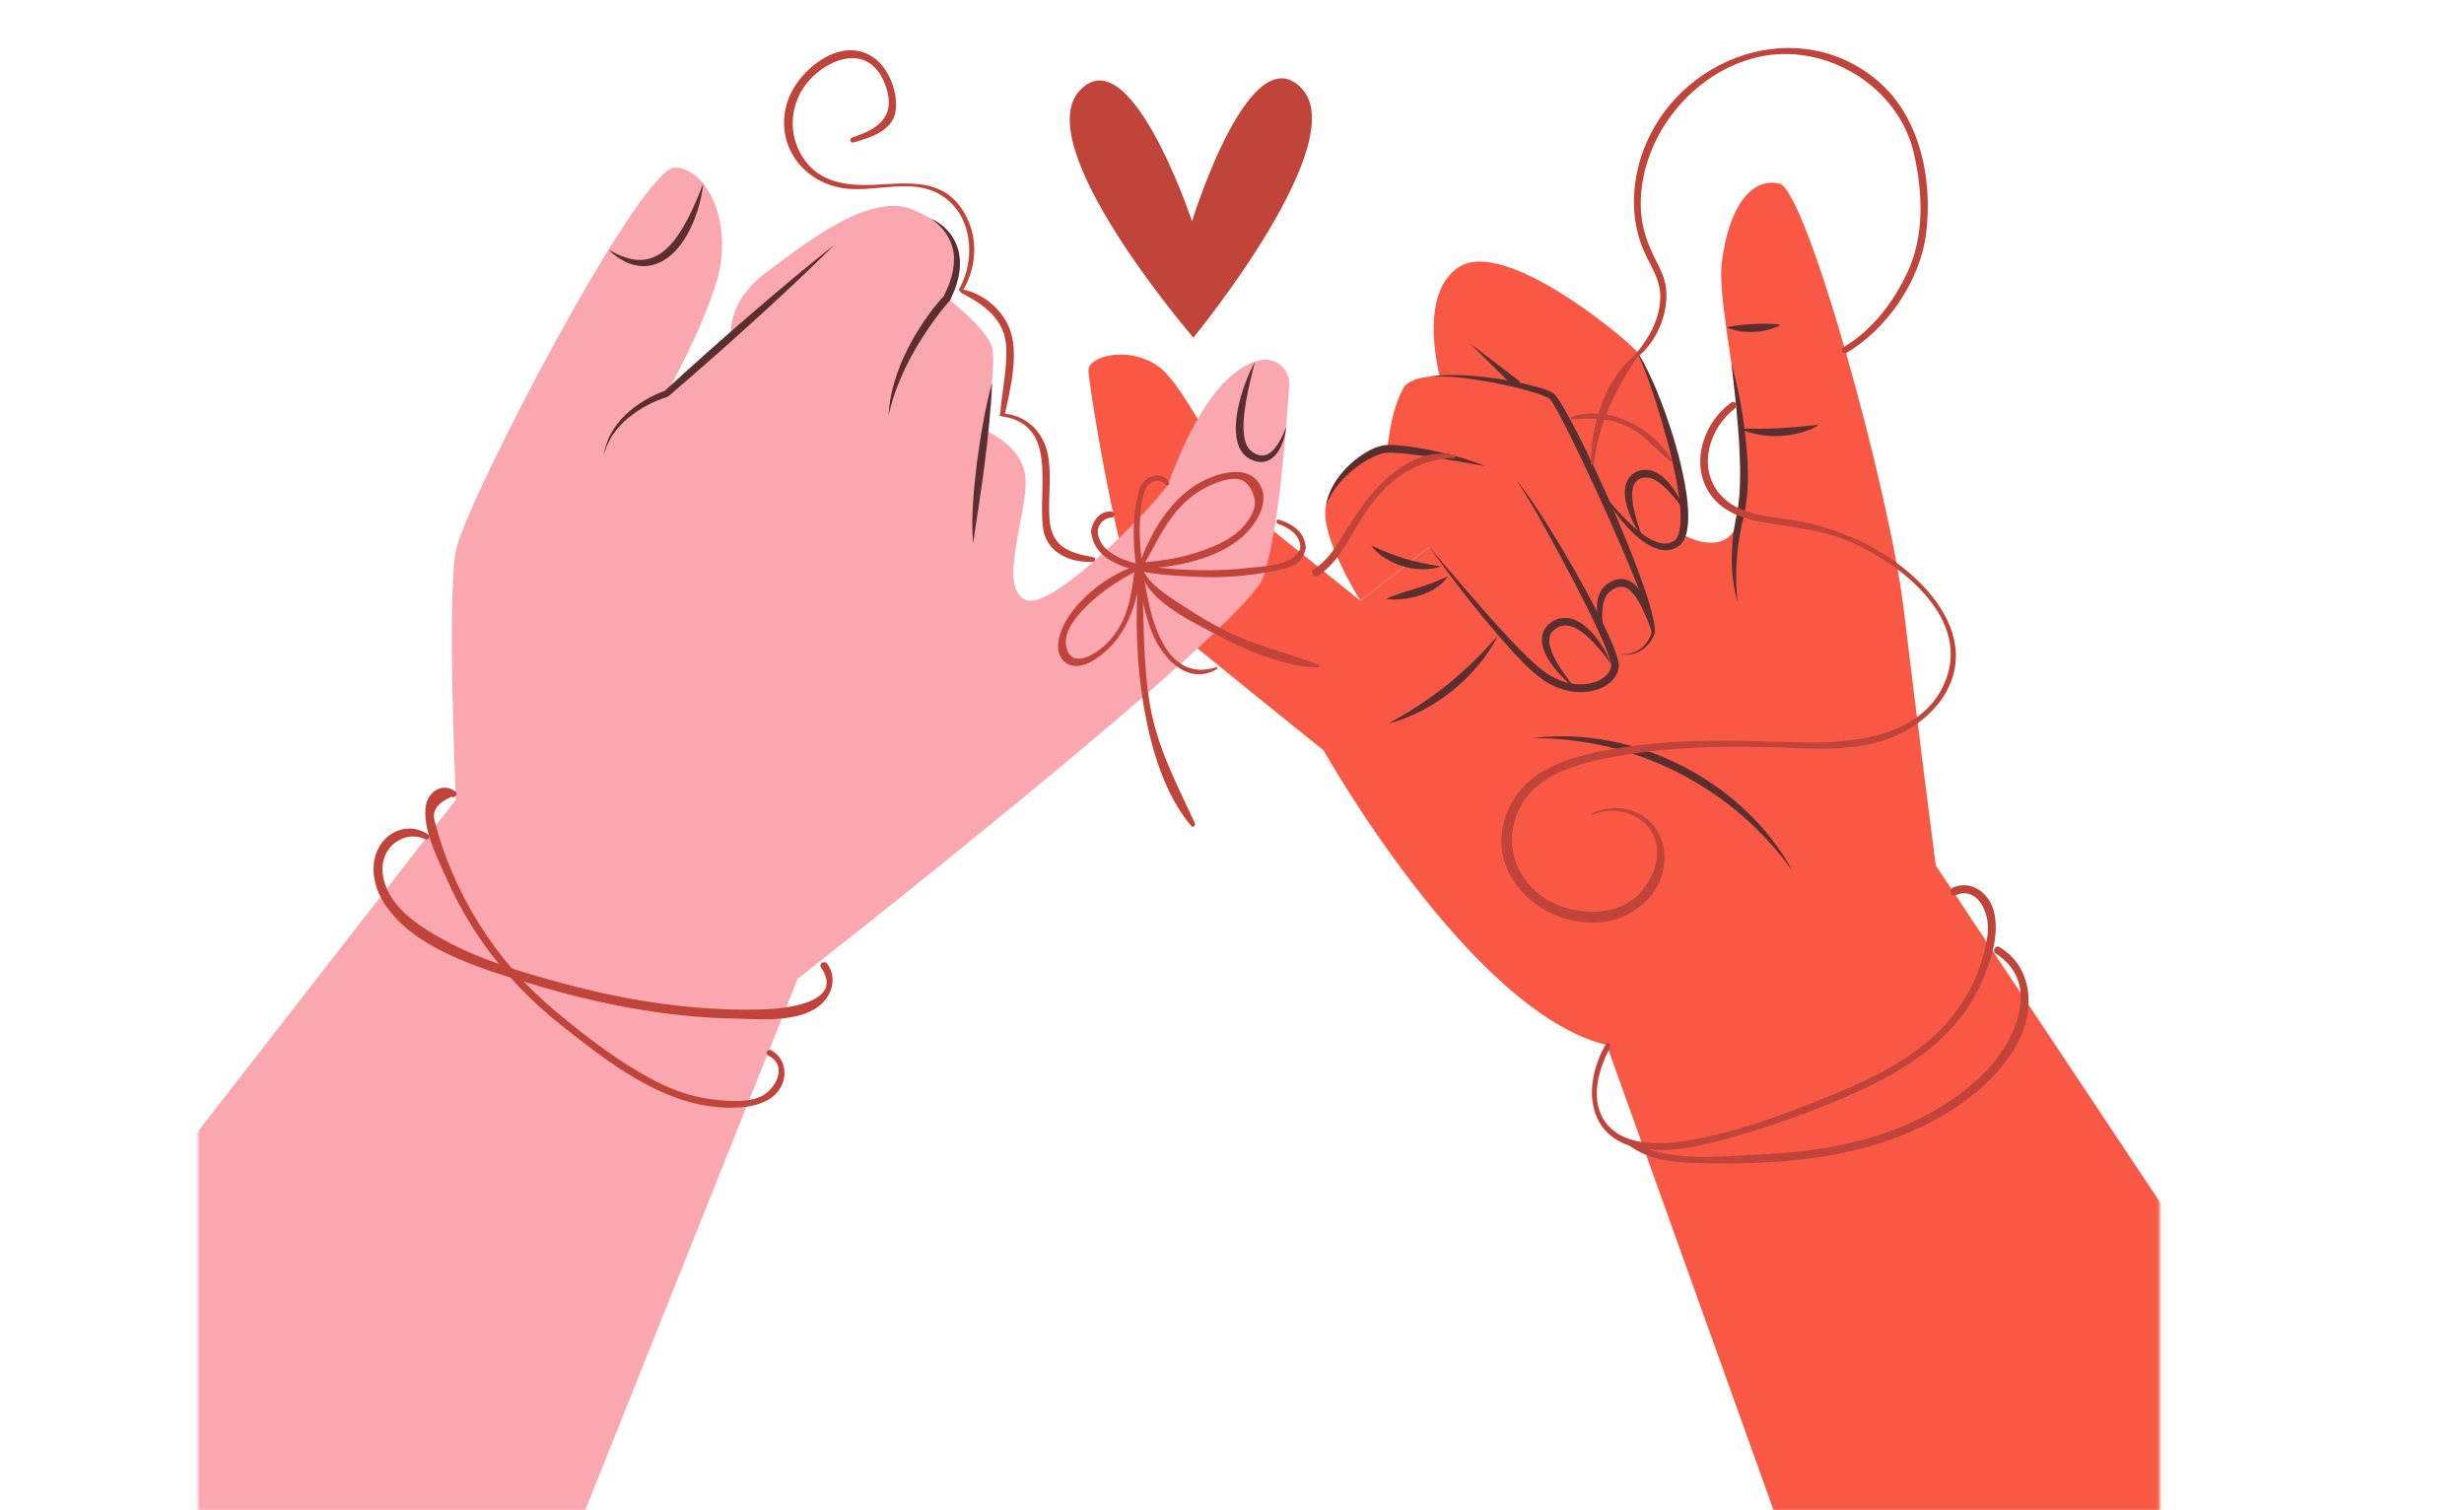 <svg width="770" height="472" viewBox="0 0 770 472" fill="none" xmlns="http://www.w3.org/2000/svg">
<g clip-path="url(#clip0_1144_6918)">
<mask id="mask0_1144_6918" style="mask-type:luminance" maskUnits="userSpaceOnUse" x="61" y="-141" width="614" height="613">
<path d="M674.896 -140.987H61.839V472H674.896V-140.987Z" fill="white"/>
</mask>
<g mask="url(#mask0_1144_6918)">
<path d="M769.601 517.765L604.91 270.401C604.91 270.401 599.159 225.812 594.843 189.866C590.527 153.909 564.632 59.325 556.012 57.363C547.38 55.401 540.195 64.462 538.037 82.226C535.88 99.99 554.578 163.275 538.037 169.025C521.497 174.775 493.444 134.514 493.444 134.514L425.125 187.733L388.451 158.249C388.451 158.249 371.188 120.856 361.845 114.383C352.502 107.91 340.143 111.343 340.143 115.658C340.143 119.974 350.27 181.983 356.413 187.733C362.556 193.483 413.624 234.48 413.624 234.48C413.624 234.48 459.652 316.46 502.088 326.526L573.288 524.999L769.626 517.802L769.601 517.765Z" fill="#F95844"/>
<path d="M541.078 113.573C542.795 119.63 544.021 125.821 544.916 132.061C545.799 138.301 546.326 144.615 546.191 150.99C546.081 152.584 546.081 154.178 545.848 155.771C545.75 156.568 545.676 157.365 545.566 158.162L545.1 160.54C544.793 162.122 544.364 163.556 544.095 165.101C543.788 166.621 543.543 168.141 543.298 169.674C542.476 175.804 542.219 182.068 543.04 188.296C541.213 182.252 540.907 175.791 541.397 169.465C541.618 166.302 542.255 163.127 542.832 160.062L543.224 157.819C543.322 157.059 543.383 156.298 543.469 155.538C543.665 154.018 543.653 152.461 543.739 150.929C543.825 147.839 543.776 144.738 543.629 141.624C543.531 138.51 543.261 135.408 543.028 132.294C542.501 126.066 541.802 119.838 541.091 113.598L541.078 113.573Z" fill="#5B2F2F"/>
<path d="M450.652 120.476C450.652 120.476 450.505 119.997 450.285 119.152C448.801 113.475 443.86 91.101 456.023 83.39C470 74.526 506.011 104.072 510.855 109.184C515.698 114.297 532.888 164.01 523.753 169.919C514.619 175.828 500.016 152.927 500.016 152.927L450.652 120.463V120.476Z" fill="#F95844"/>
<path d="M510.854 109.185C512.24 110.643 513.172 112.47 514.104 114.223C515.023 116.001 515.882 117.815 516.703 119.642C518.297 123.32 519.744 127.047 521.043 130.835C523.643 138.412 525.801 146.16 527.015 154.166C527.284 156.176 527.493 158.199 527.554 160.246C527.603 162.294 527.566 164.378 527.051 166.511C526.769 167.565 526.402 168.657 525.641 169.637C525.286 170.128 524.771 170.581 524.244 170.9C523.729 171.182 523.214 171.452 522.637 171.611C521.509 171.942 520.308 172.028 519.204 171.82C518.101 171.611 517.059 171.268 516.114 170.778C512.314 168.84 509.469 165.849 506.857 162.809C504.319 159.682 501.977 156.421 500.016 152.94C502.443 156.115 504.957 159.204 507.752 162C509.126 163.409 510.56 164.77 512.093 165.984C513.625 167.173 515.207 168.326 516.924 169.049C518.616 169.784 520.443 170.128 521.988 169.576C522.38 169.466 522.736 169.257 523.091 169.049C523.398 168.84 523.643 168.632 523.864 168.301C524.317 167.688 524.599 166.842 524.808 165.972C525.188 164.206 525.249 162.269 525.175 160.344C525.102 158.407 524.881 156.47 524.599 154.521C524.06 150.635 523.238 146.761 522.319 142.911C521.424 139.062 520.345 135.237 519.241 131.424C518.113 127.623 516.924 123.835 515.6 120.083C514.962 118.208 514.275 116.332 513.527 114.493C513.16 113.574 512.755 112.666 512.338 111.771C511.909 110.876 511.492 109.969 510.867 109.185H510.854Z" fill="#5B2F2F"/>
<path d="M433.18 144.664C433.18 144.664 433.72 129.878 438.551 121.284C443.394 112.69 480.741 120.745 484.775 123.699C488.809 126.654 518.91 191.962 516.495 198.141C514.079 204.319 507.36 207.274 499.023 201.095C490.685 194.916 433.18 144.664 433.18 144.664Z" fill="#F95844"/>
<path d="M446.68 117.68C452.197 116.859 457.825 117.227 463.367 117.741C468.909 118.379 474.427 119.311 479.858 120.782C481.219 121.174 482.568 121.542 483.941 122.118L484.456 122.327L485.008 122.633C485.351 122.78 485.83 123.209 486.062 123.504C486.565 124.117 486.958 124.705 487.35 125.318C488.87 127.721 490.194 130.173 491.519 132.637C494.118 137.578 496.533 142.592 498.912 147.618C503.596 157.72 508.034 167.921 511.921 178.366C513.822 183.601 515.734 188.848 516.875 194.377C516.997 195.076 517.108 195.787 517.144 196.51C517.157 196.878 517.169 197.246 517.108 197.65C517.095 197.847 517.034 198.055 516.961 198.276L516.728 198.778C516.115 200.078 515.269 201.279 514.202 202.248C513.147 203.229 511.848 203.927 510.487 204.307C509.101 204.651 507.679 204.663 506.306 204.406C509.077 204.712 511.909 203.768 513.748 201.794C514.68 200.826 515.391 199.661 515.882 198.423L516.053 197.957C516.078 197.834 516.115 197.724 516.115 197.565C516.139 197.27 516.115 196.952 516.078 196.621C515.992 195.971 515.857 195.309 515.698 194.647C515.048 191.999 514.116 189.387 513.16 186.801C512.191 184.214 511.186 181.639 510.131 179.077C508.01 173.965 505.852 168.852 503.584 163.801C501.34 158.738 499.059 153.687 496.693 148.673C494.363 143.646 491.96 138.644 489.459 133.716C488.208 131.252 486.933 128.787 485.535 126.47C485.192 125.894 484.812 125.33 484.444 124.864C484.236 124.619 484.211 124.57 483.917 124.411L483.561 124.202L483.12 124.006C481.955 123.467 480.619 123.038 479.331 122.621C474.083 121.039 468.664 119.85 463.208 118.943C457.751 118.023 452.234 117.423 446.68 117.692V117.68Z" fill="#5B2F2F"/>
<path d="M468.088 198.631C466.433 201.978 464.287 205.092 461.884 207.961C459.48 210.842 456.746 213.466 453.84 215.844C450.898 218.186 447.759 220.282 444.424 222.011C441.101 223.752 437.607 225.174 433.977 226.069C437.226 224.217 440.39 222.366 443.455 220.356C446.508 218.345 449.475 216.224 452.308 213.919C455.165 211.651 457.862 209.212 460.498 206.662C463.11 204.099 465.611 201.402 468.112 198.619L468.088 198.631Z" fill="#5B2F2F"/>
<path d="M425.112 187.696C425.112 187.696 412.214 167.235 414.372 158.101C416.53 148.968 426.731 141.44 432.383 140.362C438.023 139.283 468.971 145.18 473.654 149.887C478.338 154.607 505.484 202.163 504.675 208.354C503.866 214.545 492.316 218.567 481.832 210.769C471.349 202.972 446.655 170.913 446.655 170.913L425.112 187.684V187.696Z" fill="#F95844"/>
<path d="M473.654 149.899C475.763 152.131 477.443 154.717 479.16 157.231C480.864 159.768 482.519 162.343 484.15 164.93C487.374 170.128 490.489 175.387 493.481 180.733C496.485 186.066 499.341 191.484 501.99 197.026C503.289 199.821 504.552 202.604 505.472 205.693C505.582 206.086 505.693 206.466 505.766 206.919C505.803 207.14 505.84 207.349 505.877 207.581C505.877 207.851 505.877 208.121 505.877 208.378C505.828 208.869 505.68 209.298 505.582 209.764C505.435 210.205 505.214 210.61 505.018 211.026C504.111 212.62 502.713 213.748 501.242 214.57C498.238 216.212 494.817 216.482 491.605 216.127C488.38 215.697 485.302 214.459 482.629 212.718C479.932 210.965 477.7 208.758 475.542 206.576C473.36 204.394 471.312 202.101 469.302 199.797C461.246 190.565 453.803 180.855 446.667 170.937C450.628 175.584 454.539 180.279 458.561 184.864C462.546 189.486 466.58 194.059 470.712 198.522C471.754 199.637 472.784 200.753 473.85 201.819C474.893 202.923 475.959 204.002 477.051 205.044C479.221 207.152 481.416 209.224 483.88 210.757C486.332 212.289 489.067 213.393 491.911 213.748C494.719 214.055 497.686 213.748 500.065 212.424C502.419 211.161 504.27 208.82 503.167 206.343C502.37 203.573 501.107 200.765 499.881 198.007C497.392 192.477 494.584 187.059 491.801 181.64C488.968 176.246 486.087 170.864 483.12 165.543C481.649 162.87 480.153 160.21 478.608 157.586C477.835 156.262 477.051 154.963 476.241 153.675C475.432 152.388 474.635 151.076 473.654 149.912V149.899Z" fill="#5B2F2F"/>
<path d="M414.372 158.1C414.678 155.648 415.647 153.294 416.91 151.137C418.209 148.991 419.816 147.03 421.642 145.313C423.457 143.572 425.517 142.089 427.761 140.851C428.889 140.238 430.078 139.735 431.39 139.38C432.015 139.196 432.763 139.085 433.438 139.049C434.1 139.024 434.75 139.012 435.375 139.049C440.402 139.331 445.221 140.213 450.015 141.304C454.797 142.408 459.542 143.781 464.078 145.657C459.247 144.762 454.453 143.928 449.647 143.18C447.244 142.825 444.841 142.445 442.437 142.163C440.046 141.856 437.631 141.562 435.277 141.488C434.688 141.452 434.112 141.452 433.548 141.464C432.996 141.488 432.53 141.537 431.991 141.697C430.924 141.966 429.857 142.408 428.815 142.923C426.719 143.928 424.757 145.277 422.905 146.748C419.264 149.751 416.039 153.466 414.372 158.1Z" fill="#5B2F2F"/>
<path d="M450.272 177.018C448.372 177.68 446.361 177.925 444.35 177.876C442.339 177.839 440.328 177.533 438.391 176.944C436.454 176.368 434.602 175.522 432.91 174.443C431.218 173.377 429.661 172.065 428.447 170.459C430.286 171.256 432.028 172.04 433.793 172.739C435.546 173.438 437.324 174.051 439.102 174.591C440.892 175.13 442.707 175.596 444.558 175.976C446.41 176.356 448.298 176.662 450.272 177.006V177.018Z" fill="#5B2F2F"/>
<path d="M452.467 180.119C451.474 181.627 450.088 182.841 448.568 183.822C447.047 184.79 445.392 185.538 443.688 186.077C441.984 186.617 440.243 186.948 438.489 187.144C436.736 187.34 434.983 187.377 433.192 187.181C434.811 186.372 436.454 185.808 438.097 185.268L442.952 183.736C444.546 183.233 446.14 182.718 447.697 182.117C449.267 181.517 450.812 180.855 452.455 180.119H452.467Z" fill="#5B2F2F"/>
<path d="M492.132 214.974C488.944 212.559 486.087 209.654 483.917 206.147C482.85 204.382 481.943 202.408 481.833 200.067C481.796 198.914 482.078 197.651 482.715 196.597C483.353 195.53 484.297 194.734 485.253 194.145C486.247 193.557 487.411 193.164 488.601 193.091C489.79 193.017 490.967 193.226 492.009 193.642C494.094 194.488 495.761 195.849 497.171 197.345C499.991 200.361 502.063 203.867 503.547 207.582C501.181 204.37 498.704 201.268 495.847 198.718C494.4 197.492 492.868 196.352 491.212 195.812C489.582 195.236 487.926 195.334 486.516 196.229C485.008 197.075 484.15 198.362 484.15 200.03C484.101 201.697 484.787 203.499 485.584 205.203C487.289 208.624 489.667 211.824 492.132 214.95V214.974Z" fill="#5B2F2F"/>
<path d="M501.45 198.631C499.844 195.652 498.814 192.244 499.084 188.627C499.219 186.837 499.856 184.913 501.205 183.442C501.892 182.743 502.676 182.117 503.559 181.725C504.368 181.235 505.411 180.953 506.453 180.904C507.507 180.879 508.586 181.173 509.469 181.676C510.352 182.179 511.088 182.829 511.688 183.54C512.89 184.974 513.724 186.543 514.361 188.162C515.649 191.386 516.335 194.757 516.495 198.153C515.33 194.978 514.141 191.839 512.632 188.971C511.848 187.561 511.026 186.163 509.972 185.097C508.954 184.005 507.74 183.27 506.514 183.356C505.901 183.38 505.251 183.503 504.614 183.871C503.939 184.128 503.412 184.594 502.885 185.035C501.855 185.979 501.291 187.389 500.972 188.897C500.396 191.962 500.8 195.333 501.45 198.631Z" fill="#5B2F2F"/>
<path d="M472.906 120.696L459.407 107.37L474.512 118.845C475.052 119.25 475.162 120.022 474.745 120.562C474.341 121.101 473.568 121.211 473.029 120.795C472.992 120.758 472.943 120.721 472.906 120.696Z" fill="#5B2F2F"/>
<path d="M513.209 167.909C511.161 165.101 509.543 161.963 508.513 158.554C507.998 156.85 507.691 155.036 507.789 153.111C507.851 152.155 508.084 151.149 508.55 150.205C509.003 149.261 509.751 148.403 510.659 147.827C512.412 146.675 514.791 146.515 516.654 147.263C518.518 147.999 519.977 149.212 521.179 150.549C523.582 153.234 525.274 156.348 526.414 159.645C524.391 156.838 522.282 154.116 519.842 151.91C518.604 150.843 517.292 149.874 515.894 149.458C514.533 149.004 513.135 149.139 511.995 149.899C510.879 150.561 510.291 151.836 510.119 153.344C509.923 154.852 510.119 156.495 510.389 158.125C511.002 161.399 512.081 164.647 513.233 167.921L513.209 167.909Z" fill="#5B2F2F"/>
<path d="M478.976 230.666C486.909 229.649 495.062 229.968 502.983 231.512C510.916 233.02 518.616 235.742 525.825 239.408C533.011 243.11 539.717 247.781 545.578 253.347C551.464 258.876 556.478 265.312 560.279 272.35C555.657 265.815 550.262 259.943 544.291 254.769C538.307 249.62 531.723 245.17 524.71 241.59C517.709 237.973 510.254 235.239 502.578 233.376C494.891 231.549 486.97 230.605 478.963 230.666H478.976Z" fill="#5B2F2F"/>
<path d="M543.714 133.973C545.86 133.937 547.932 133.973 549.992 133.973C552.052 133.973 554.087 133.9 556.123 133.802C558.158 133.691 560.193 133.557 562.229 133.36L565.318 133.042L566.888 132.882C567.158 132.858 567.391 132.846 567.624 132.772C567.844 132.711 568.077 132.588 568.163 132.318C568.224 132.588 568.04 132.895 567.82 133.091C567.599 133.287 567.329 133.422 567.096 133.532C566.618 133.765 566.128 133.998 565.637 134.206C564.644 134.599 563.639 134.966 562.597 135.236C560.537 135.8 558.403 136.143 556.258 136.241C554.112 136.352 551.966 136.217 549.845 135.861C547.736 135.506 545.664 134.917 543.727 133.961L543.714 133.973Z" fill="#5B2F2F"/>
<path d="M539.558 102.283C541.017 101.915 542.427 101.743 543.825 101.572C545.223 101.425 546.608 101.326 547.994 101.253C549.379 101.179 550.765 101.155 552.175 101.167C553.585 101.192 555.007 101.228 556.491 101.474C555.191 102.246 553.805 102.724 552.395 103.092C550.985 103.447 549.551 103.644 548.104 103.717C546.657 103.778 545.21 103.717 543.764 103.509C542.329 103.276 540.907 102.932 539.533 102.295L539.558 102.283Z" fill="#5B2F2F"/>
<path d="M0.398 432.571L142.493 249.877C142.493 249.877 139.587 186.776 142.493 171.954C145.399 157.132 200.304 51.49 211.118 52.323C221.933 53.157 229.008 71.044 224.017 87.668C219.027 104.305 208.213 123.013 208.213 123.013L228.591 105.96C228.591 105.96 226.089 95.147 239.405 85.167C252.721 75.188 272.265 59.802 285.568 65.625C298.884 71.448 302.207 78.522 295.966 93.075C295.966 93.075 308.864 103.054 310.103 108.877C311.353 114.701 308.018 134.66 308.018 134.66C308.018 134.66 320.083 139.233 320.5 150.046C320.917 160.859 311.77 183.735 320.5 187.475C329.23 191.214 363.341 155.035 365.008 151.296C366.418 148.121 376.816 116.491 393.662 112.58C398.567 111.44 403.189 115.351 402.871 120.365C401.939 134.893 399.364 168.288 394.533 180.818C388.292 197.037 249.251 305.879 249.251 305.879L153.283 545.962L0.398 432.571Z" fill="#FAA7AF"/>
<path d="M219.75 57.349C219.383 61.113 218.438 64.815 217.065 68.383C215.68 71.938 213.828 75.383 211.155 78.313C209.782 79.736 208.213 81.035 206.373 81.93C204.534 82.8 202.45 83.278 200.427 83.131C199.409 83.095 198.428 82.862 197.472 82.617C196.552 82.261 195.608 81.954 194.774 81.464C193.046 80.569 191.562 79.355 190.189 78.056C191.881 78.914 193.499 79.821 195.253 80.361C196.957 80.986 198.735 81.305 200.451 81.219C203.909 81.109 206.986 79.233 209.365 76.634C210.591 75.359 211.646 73.888 212.614 72.367C213.62 70.847 214.466 69.229 215.324 67.598C216.979 64.3 218.402 60.868 219.75 57.337V57.349Z" fill="#5B2F2F"/>
<path d="M261.071 76.192C258.998 78.289 256.865 80.324 254.756 82.371C252.647 84.431 250.514 86.454 248.368 88.477C244.077 92.51 239.748 96.507 235.396 100.454C231.043 104.414 226.653 108.337 222.239 112.224C217.825 116.122 213.375 119.972 208.912 123.809C208.801 123.92 208.666 123.981 208.532 124.03C206.386 124.68 204.179 125.624 202.143 126.715C200.096 127.83 198.122 129.093 196.332 130.589C194.542 132.085 192.935 133.813 191.599 135.75L190.667 137.246C190.373 137.761 190.152 138.312 189.895 138.84L189.514 139.649L189.232 140.495L188.668 142.199C189.085 139.857 189.76 137.491 190.986 135.382C192.2 133.286 193.659 131.288 195.449 129.62C197.227 127.953 199.189 126.457 201.285 125.207C203.406 123.956 205.564 122.877 207.955 122.056L207.563 122.277C211.903 118.305 216.268 114.345 220.67 110.434C225.06 106.511 229.486 102.637 233.937 98.787C238.387 94.938 242.875 91.125 247.387 87.349C249.643 85.461 251.911 83.585 254.217 81.746C256.509 79.895 258.79 78.031 261.12 76.217L261.071 76.192Z" fill="#5B2F2F"/>
<path d="M290.632 68.212C292.864 69.094 294.911 70.553 296.493 72.453C298.112 74.329 299.203 76.683 299.718 79.147L299.951 81.023C300.049 81.648 299.951 82.273 299.963 82.911C300.012 84.186 299.706 85.4 299.522 86.638C299.252 87.852 298.847 89.028 298.492 90.218C298.013 91.358 297.535 92.486 297.033 93.614C296.996 93.687 296.947 93.761 296.898 93.822L296.836 93.883C294.617 96.384 292.545 99.167 290.583 101.938C288.646 104.758 286.831 107.651 285.176 110.642C283.472 113.609 282.062 116.723 280.762 119.899C279.45 123.074 278.518 126.372 277.648 129.743C277.893 126.286 278.457 122.804 279.475 119.457C280.48 116.11 281.743 112.812 283.312 109.674C284.882 106.535 286.623 103.483 288.609 100.589C290.571 97.672 292.704 94.925 295.108 92.277L294.911 92.547C295.377 91.493 295.868 90.451 296.37 89.396C296.726 88.317 297.155 87.239 297.449 86.135C297.977 83.928 298.295 81.66 298.038 79.405C297.768 77.161 296.959 74.991 295.684 73.054C294.396 71.129 292.668 69.462 290.632 68.199V68.212Z" fill="#5B2F2F"/>
<path d="M310.017 119.506C309.894 123.748 309.551 127.965 309.146 132.158C308.754 136.363 308.239 140.544 307.736 144.724C307.185 148.905 306.621 153.073 305.983 157.229C305.382 161.397 304.671 165.541 304.144 169.746C303.641 165.517 303.837 161.25 304.083 157.033C304.328 152.803 304.806 148.61 305.309 144.418C305.873 140.237 306.486 136.057 307.271 131.9C308.031 127.744 308.901 123.613 310.029 119.506H310.017Z" fill="#5B2F2F"/>
<path d="M392.167 113.021C391.186 116.931 390.242 120.805 389.518 124.692C389.187 126.641 388.856 128.578 388.721 130.515C388.55 132.452 388.513 134.377 388.783 136.204C389.028 138.03 389.641 139.747 390.83 140.813C391.382 141.328 392.252 141.819 393.013 142.088C393.797 142.358 394.594 142.432 395.367 142.223C396.924 141.831 398.297 140.36 399.327 138.754C400.394 137.135 401.215 135.309 401.939 133.433C401.743 135.444 401.215 137.43 400.382 139.33C399.952 140.274 399.413 141.193 398.714 142.039C398.015 142.885 397.096 143.633 395.955 144.05C394.827 144.491 393.515 144.479 392.4 144.148C391.836 143.989 391.308 143.768 390.793 143.523C390.548 143.388 390.303 143.265 390.058 143.118L389.322 142.591C388.39 141.819 387.728 140.801 387.25 139.759C386.784 138.717 386.539 137.638 386.355 136.571C385.84 132.281 386.612 128.198 387.667 124.275C388.77 120.364 390.242 116.576 392.167 113.033V113.021Z" fill="#5B2F2F"/>
<path d="M408.033 171.169C407.861 166.376 403.913 163.715 399.72 162.391C398.886 162.122 398.555 163.409 399.364 163.691C402.809 164.917 406.341 167.087 406.377 171.169C406.377 172.248 408.082 172.236 408.045 171.169H408.033Z" fill="#C1443A"/>
<path d="M340.989 166.069C342.068 179.199 363.157 179.64 372.892 180.204C381.058 180.683 389.236 180.131 397.279 178.574C402.307 177.605 407.285 176.907 407.959 171.157C408.057 170.311 406.696 170.164 406.488 170.961C404.992 176.772 394.692 176.956 390.156 177.471C385.202 178.034 380.187 178.28 375.197 178.169C366.933 177.985 343.845 177.605 343.012 166.069C342.914 164.782 340.89 164.782 341.001 166.069H340.989Z" fill="#C1443A"/>
<path d="M347.352 159.891C343.846 159.425 341.209 162.895 340.976 166.07C340.878 167.369 342.877 167.345 342.987 166.07C343.183 163.765 345.023 161.852 347.352 161.73C348.566 161.656 348.505 160.038 347.352 159.891Z" fill="#C1443A"/>
<path d="M356.045 152.902C352.244 165.836 355.187 183.208 359.294 195.799C362.065 204.283 370.415 214.777 380.298 209.076C380.604 208.905 380.396 208.39 380.053 208.5C365.683 213.098 360.484 196.694 358.473 185.991C356.609 176.036 354.77 163.274 357.676 153.344C357.983 152.289 356.352 151.848 356.045 152.89V152.902Z" fill="#C1443A"/>
<path d="M365.327 151.026C364.861 149.053 362.666 148.415 360.839 148.66C358.399 148.991 356.94 150.72 356.045 152.89C355.628 153.895 357.271 154.337 357.676 153.344C358.853 150.499 362.114 148.955 364.407 151.554C364.787 151.983 365.437 151.517 365.315 151.026H365.327Z" fill="#C1443A"/>
<path d="M454.588 142.187C446.324 140.116 437.778 145.093 432.052 150.696C428.484 154.178 425.554 158.235 422.783 162.355C419.264 167.59 416.186 174.48 410.607 177.79C409.259 178.599 410.509 180.744 411.846 179.898C418.638 175.62 421.973 167.21 426.302 160.736C433.327 150.242 441.554 143.708 454.49 143.046C454.98 143.021 455.115 142.298 454.613 142.175L454.588 142.187Z" fill="#C1443A"/>
<path d="M491.212 130.97C497.723 130.504 503.841 130.651 509.739 133.876C514.668 136.573 517.757 141.035 522.208 144.223C522.429 144.382 522.686 144.076 522.564 143.867C516.642 133.631 502.738 126.373 491.114 130.271C490.746 130.394 490.783 131.007 491.212 130.982V130.97Z" fill="#C1443A"/>
<path d="M498.176 144.75C499.488 131.889 505.043 121.652 511.909 111.036C512.056 110.803 511.75 110.472 511.517 110.643C501.536 117.705 497.232 133.115 497.134 144.75C497.134 145.424 498.103 145.4 498.164 144.75H498.176Z" fill="#C1443A"/>
<path d="M512.08 111.293C517.586 106.708 520.921 98.874 520.761 91.714C520.676 88.122 519.437 85.155 517.806 82.029C514.753 76.193 512.755 70.615 512.73 63.934C512.657 42.712 528.78 22.569 549.428 17.825C570.076 13.08 593.372 26.652 598.166 48.217C600.851 60.305 601.415 73.484 596.155 84.91C591.839 94.289 585.071 103.189 576.108 108.51C575.017 109.16 576.01 110.876 577.114 110.226C589.681 102.76 599.932 87.914 601.857 73.325C604.137 56.063 599.981 35.761 585.88 24.494C559.617 3.505 521.166 19.529 512.362 50.632C509.837 59.569 509.861 69.475 513.564 78.094C515.808 83.316 519.045 87.338 518.824 93.332C518.591 99.855 515.317 105.604 511.247 110.484C510.769 111.06 511.492 111.771 512.056 111.293H512.08Z" fill="#C1443A"/>
<path d="M541.041 125.785C531.809 132.295 527.53 146.602 535.573 155.87C539.46 160.345 545.37 162.27 551.022 163.25C560.598 164.893 569.757 165.531 578.781 169.54C593.777 176.197 614.67 192.355 608.49 211.247C602.286 230.225 579.137 232.444 562.413 231.991C544.242 231.5 526.402 230.679 508.341 233.388C495.209 235.362 478.865 238.427 472.109 251.423C461.712 271.394 480.876 290.261 500.763 288.14C511.553 286.988 521.424 277.474 520.026 266.048C518.628 254.622 507.335 249.694 497.588 254.181C497.416 254.267 497.539 254.561 497.723 254.5C503.731 252.391 510.499 253.188 514.888 258.202C520.295 264.393 517.672 273.441 512.534 278.97C506.857 285.1 498.225 285.885 490.513 284.009C477.884 280.944 469.522 268.942 473.482 255.983C478.142 240.744 496.582 237.594 510.168 235.546C525.997 233.156 542.096 233.057 558.06 233.67C570.26 234.136 583.171 234.762 594.365 229.024C602.47 224.88 609.63 217.475 610.979 208.158C612.646 196.683 605.106 186.323 596.866 179.2C586.714 170.435 574.012 164.844 560.819 162.65C552.763 161.313 543.028 161.068 537.363 154.289C530.362 145.915 534.212 133.754 542.133 127.636C543.199 126.815 542.194 124.963 541.041 125.772V125.785Z" fill="#C1443A"/>
<path d="M341.712 174.15C333.828 172.691 328.396 170.888 327.918 161.547C327.587 155.245 328.617 148.747 327.538 142.483C326.251 134.955 320.586 129.426 312.825 129.181C312.347 129.169 312.224 129.965 312.714 130.027C331.155 132.528 323.995 153.026 326.042 165.531C327.244 172.887 334.748 175.964 341.528 175.559C342.288 175.51 342.558 174.309 341.724 174.15H341.712Z" fill="#C1443A"/>
<path d="M314.002 129.547C315.743 121.517 318.686 109.907 315.252 102.097C312.702 96.299 307.099 91.738 300.956 90.451C300.306 90.316 299.828 91.248 300.478 91.579C307.503 95.146 314.124 99.903 314.468 108.583C314.737 115.461 313.082 122.51 312.567 129.363C312.506 130.185 313.83 130.368 314.002 129.559V129.547Z" fill="#C1443A"/>
<path d="M300.87 90.819C305.775 82.728 305.787 72.307 300.061 64.559C293.391 55.511 282.871 57.362 272.915 57.755C264.712 58.073 256.497 57.129 251.409 49.957C246.835 43.509 246.492 35.282 250.452 28.417C255.124 20.313 268.623 12.872 275.085 23.28C276.703 25.892 277.991 29.704 277.721 32.806C277.182 38.948 271.235 41.278 266.269 43.006C265.325 43.337 265.693 44.808 266.686 44.526C271.615 43.129 278.543 41.057 279.744 35.344C280.823 30.195 278.518 23.207 274.827 19.541C264.54 9.353 249.042 21.466 245.879 32.414C242.066 45.666 251.347 57.546 264.577 58.944C274.043 59.949 284.955 55.646 293.697 60.746C303.862 66.667 305.161 80.742 299.779 90.218C299.386 90.917 300.429 91.518 300.846 90.844L300.87 90.819Z" fill="#C1443A"/>
<path d="M356.977 177.188C360.643 171.255 363.267 164.757 367.914 159.448C370.17 156.874 372.831 154.508 375.847 152.853C378.863 151.198 385.068 148.451 388.329 150.156C390.855 151.48 392.78 155.856 392.007 158.578C391.382 160.772 389.96 163.041 388.415 164.696C385.84 167.454 382.554 169.305 379.133 170.764C371.801 173.89 363.843 175.349 355.911 175.827C354.574 175.913 354.562 178.01 355.911 177.924C366.296 177.299 378.263 175.325 386.809 168.925C391.664 165.296 397.574 157.168 393.442 150.977C389.028 144.369 378.14 148.537 373.088 151.933C364.714 157.573 359.135 167.368 355.911 176.722C355.69 177.372 356.646 177.728 356.989 177.176L356.977 177.188Z" fill="#C1443A"/>
<path d="M354.88 176.895C347.205 179.285 339.346 185.195 334.601 191.692C331.989 195.284 328.396 202.787 332.492 206.637C337.016 210.891 344.189 205.092 347.303 201.782C353.029 195.664 355.592 187.034 356.438 178.881C356.572 177.618 354.647 177.667 354.488 178.881C353.642 185.207 352.722 191.557 349.142 197.013C348.002 198.766 346.616 200.433 345.072 201.843C342.607 204.075 334.515 209.677 333.141 201.696C332.259 196.596 337.752 191.03 341.172 187.892C345.488 183.932 350.319 180.965 355.457 178.243C356.192 177.851 355.69 176.662 354.893 176.907L354.88 176.895Z" fill="#C1443A"/>
<path d="M355.898 177.728C354.647 192.329 355.052 207.531 357.651 221.961C359.871 234.294 364.003 248.369 372.267 258.115C372.831 258.777 373.714 257.931 373.395 257.245C367.718 244.936 361.734 233.865 359.368 220.294C357.002 206.722 357.615 191.962 356.707 177.728C356.671 177.213 355.947 177.213 355.898 177.728Z" fill="#C1443A"/>
<path d="M356.315 177.79C357.872 187.205 371.127 193.531 378.655 197.54C388.513 202.8 400.382 208.133 411.674 208.623C412.275 208.648 412.312 207.826 411.809 207.63C401.963 203.94 392.032 201.733 382.554 196.891C378.336 194.733 374.241 192.318 370.293 189.694C365.756 186.678 359.123 182.951 356.953 177.606C356.793 177.214 356.241 177.361 356.315 177.778V177.79Z" fill="#C1443A"/>
<path d="M501.769 326.39C494.155 339.692 495.859 356.426 513.454 358.976C523.447 360.423 533.685 357.554 543.199 354.82C554.149 351.67 564.889 347.845 575.373 343.382C592.832 335.953 610.108 326.267 618.569 308.405C621.818 301.54 625.092 292.271 623.044 284.633C621.548 279.031 616.165 274.985 610.415 277.278C608.895 277.878 609.581 280.367 611.089 279.742C617.723 277.008 621.229 284.425 621.229 289.856C621.229 293.62 620.15 297.592 618.998 301.147C616.644 308.454 612.622 315.221 607.362 320.8C597.148 331.637 582.987 337.963 569.401 343.443C555.828 348.911 541.372 354.207 526.868 356.5C518.321 357.861 505.938 358.216 500.947 349.487C496.999 342.573 499.746 333.685 503.228 327.224C503.743 326.267 502.308 325.422 501.769 326.366V326.39Z" fill="#C1443A"/>
<path d="M133.738 260.727C128.92 257.454 122.691 258.753 119.233 263.498C115.457 268.671 116.34 275.819 119.381 281.115C128.147 296.329 150.279 302.667 165.899 307.4C186.486 313.64 207.869 317.87 229.424 318.286C237.222 318.433 247.608 319.488 254.646 315.283C259.587 312.328 262.051 306.149 258.532 301.172C257.699 299.995 255.749 301.098 256.571 302.312C264.209 313.566 244.726 315.234 238.596 315.418C231.729 315.626 224.851 315.43 217.997 314.878C203.627 313.701 189.416 310.955 175.5 307.179C162.834 303.746 149.874 299.872 138.349 293.509C132.451 290.248 126.075 286.239 122.36 280.465C120.116 276.983 118.731 272.312 120.03 268.205C121.722 262.872 127.632 259.82 132.88 262.235C133.885 262.688 134.682 261.377 133.751 260.751L133.738 260.727Z" fill="#C1443A"/>
<path d="M142.358 247.376C138.569 244.409 133.971 247.131 133.113 251.593C131.752 258.79 137.073 269.002 139.955 275.426C147.912 293.154 160.186 308.344 175.402 320.383C189.723 331.711 206.386 344.841 225.305 346.055C231.423 346.447 240.288 345.981 243.856 339.974C246.308 335.855 245.217 330.485 240.987 328.18C239.908 327.592 238.939 329.296 240.03 329.823C246.394 332.9 242.421 340.526 237.725 342.659C234.537 344.105 230.871 344.142 227.426 343.995C220.192 343.676 213.227 341.948 206.729 338.772C194.97 333.035 183.592 324.379 173.624 316.006C163.656 307.633 155.931 298.72 149.408 288.201C146.306 283.199 143.596 277.976 141.291 272.57C140.016 269.591 138.863 266.563 137.858 263.473C137.343 261.904 136.865 260.335 136.424 258.753C136.227 258.103 136.056 257.441 135.909 256.779C134.83 253.543 136.583 250.931 141.156 248.97C142.1 249.558 143.29 248.112 142.37 247.388L142.358 247.376Z" fill="#C1443A"/>
<path d="M509.444 358.167C514.962 362.091 521.129 363.047 527.762 363.329C536.345 363.697 544.989 363.648 553.56 363.133C569.156 362.189 584.728 359.369 599 352.785C611.396 347.072 624.294 337.914 630.732 325.52C635.955 315.467 635.329 302.3 624.871 295.962C623.571 295.177 622.406 297.188 623.681 297.997C637.892 306.946 630.045 324.858 621.033 334.273C612.18 343.542 600.741 350.027 588.688 354.171C576.292 358.425 563.197 360.178 550.151 360.767C537.866 361.318 521.215 363.341 510.18 356.892C509.346 356.402 508.684 357.616 509.444 358.155V358.167Z" fill="#C1443A"/>
<path d="M372.953 105.481C374.633 103.421 422.684 44.33 406.733 27.583C390.818 10.873 373.198 66.9 372.512 69.143C371.764 66.924 352.845 11.326 337.322 28.392C321.763 45.507 371.175 103.458 372.904 105.481V105.542C372.904 105.542 372.916 105.53 372.929 105.518C372.929 105.53 372.953 105.542 372.953 105.542V105.481Z" fill="#C1443A"/>
</g>
</g>
<defs>
<clipPath id="clip0_1144_6918">
<rect width="770" height="472" fill="white"/>
</clipPath>
</defs>
</svg>
